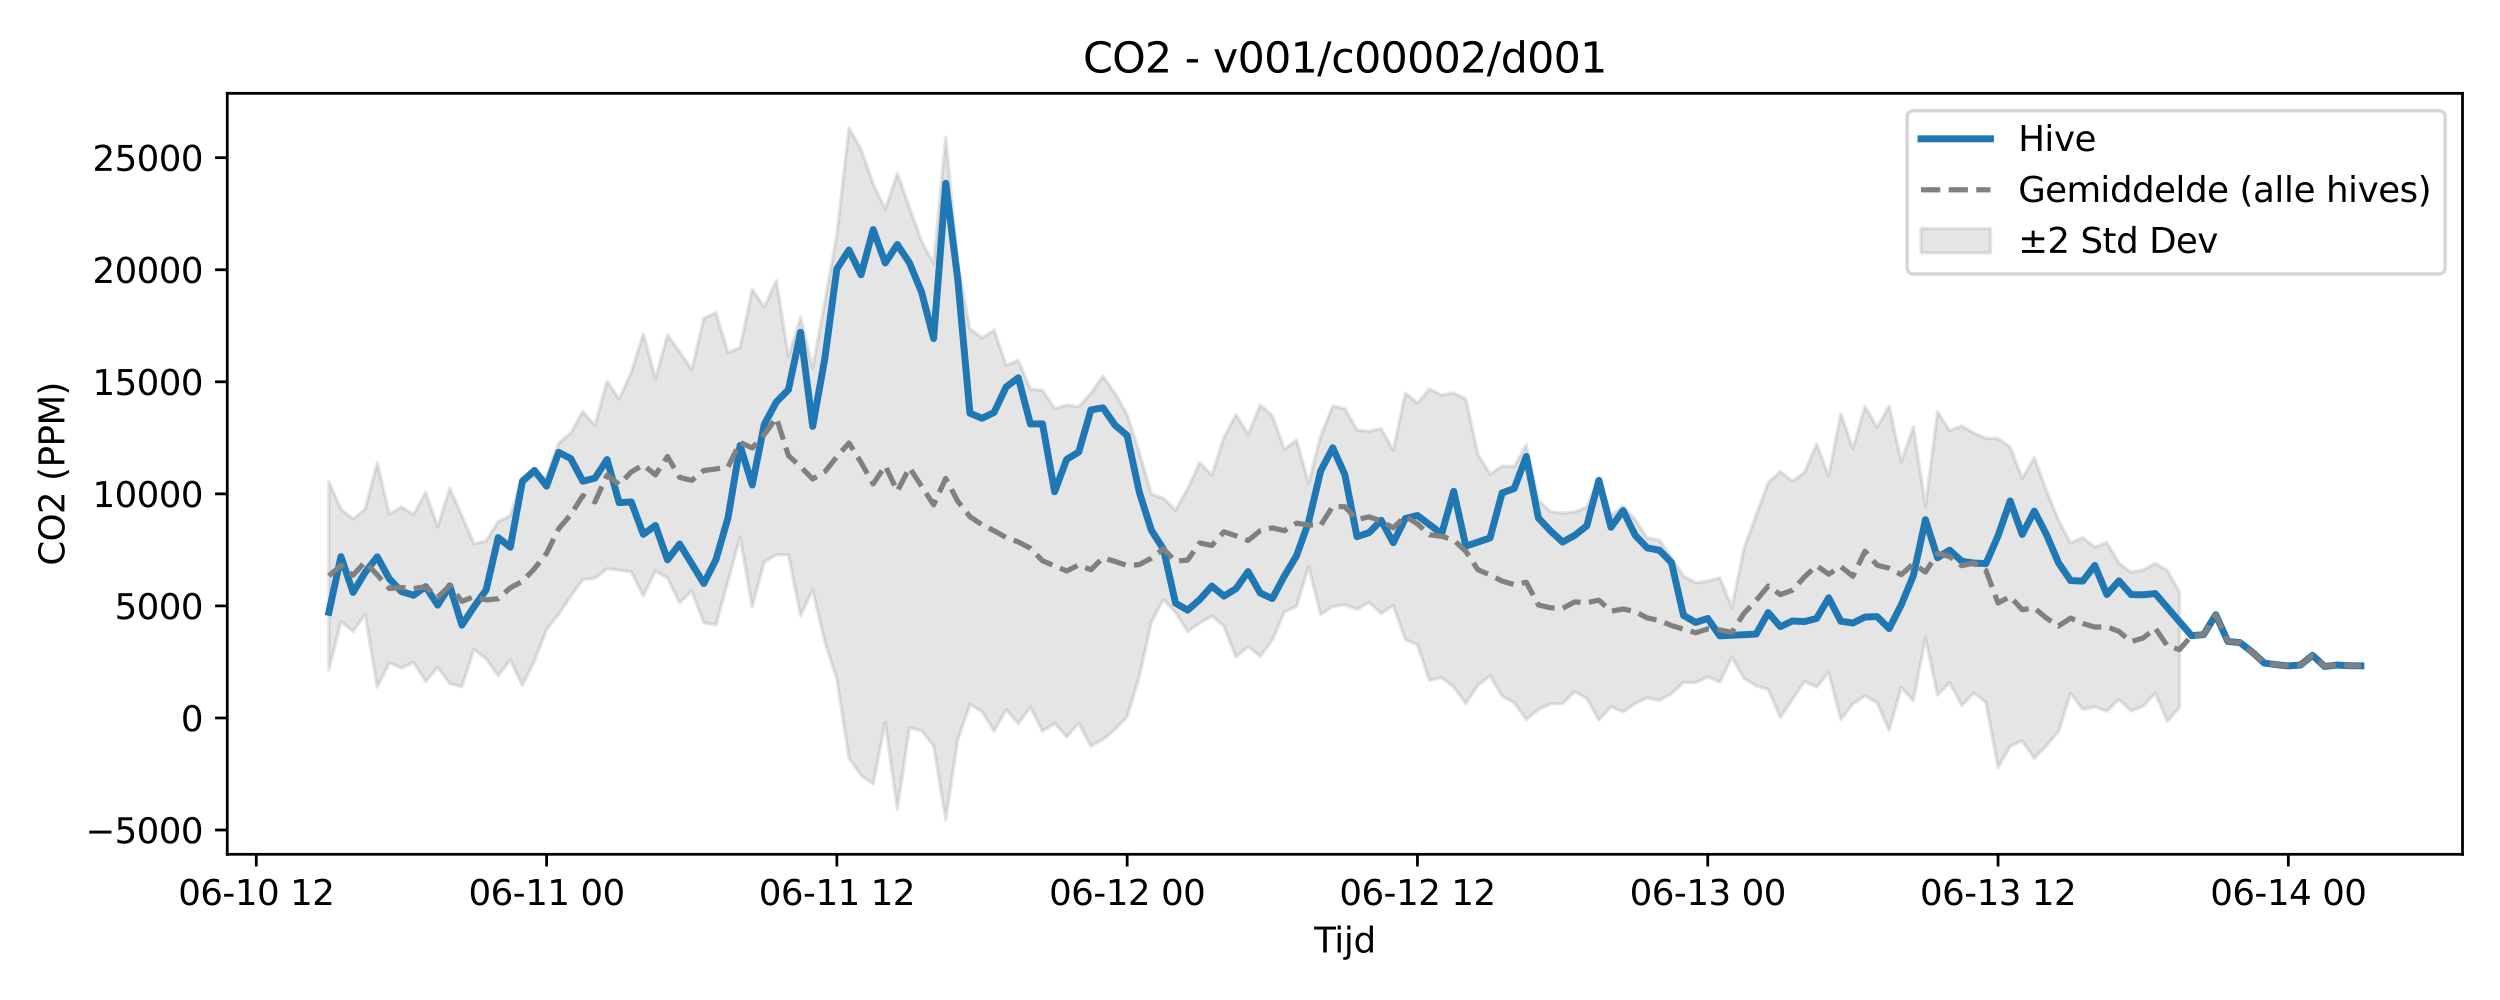 <?xml version="1.0" encoding="utf-8" standalone="no"?>
<!DOCTYPE svg PUBLIC "-//W3C//DTD SVG 1.1//EN"
  "http://www.w3.org/Graphics/SVG/1.1/DTD/svg11.dtd">
<svg xmlns:xlink="http://www.w3.org/1999/xlink" width="720pt" height="288pt" viewBox="0 0 720 288" xmlns="http://www.w3.org/2000/svg" version="1.1">
 <defs>
  <style type="text/css">*{stroke-linejoin: round; stroke-linecap: butt}</style>
 </defs>
 <g id="figure_1">
  <g id="patch_1">
   <path d="M 0 288 
L 720 288 
L 720 0 
L 0 0 
z
" style="fill: #ffffff"/>
  </g>
  <g id="axes_1">
   <g id="patch_2">
    <path d="M 65.45 246.04 
L 709.2 246.04 
L 709.2 26.88 
L 65.45 26.88 
z
" style="fill: #ffffff"/>
   </g>
   <g id="FillBetweenPolyCollection_1">
    <defs>
     <path id="m278b024f2a" d="M 94.711 -149.247 
L 94.711 -95.022 
L 98.195 -109.017 
L 101.678 -106.128 
L 105.162 -111.037 
L 108.645 -90.12 
L 112.129 -97.076 
L 115.612 -95.622 
L 119.096 -97.276 
L 122.579 -91.741 
L 126.063 -95.83 
L 129.546 -91.153 
L 133.03 -90.254 
L 136.513 -100.965 
L 139.997 -98.223 
L 143.48 -93.38 
L 146.964 -97.934 
L 150.447 -90.638 
L 153.931 -97.667 
L 157.414 -106.684 
L 160.898 -111.089 
L 164.381 -116.275 
L 167.865 -121.079 
L 171.348 -121.437 
L 174.832 -124.173 
L 178.315 -123.781 
L 181.799 -123.364 
L 185.282 -116.416 
L 188.766 -123.534 
L 192.249 -121.498 
L 195.733 -114.367 
L 199.216 -117.801 
L 202.7 -108.666 
L 206.183 -107.972 
L 209.667 -120.616 
L 213.15 -133.316 
L 216.634 -113.282 
L 220.117 -126.2 
L 223.601 -128.179 
L 227.084 -128.191 
L 230.568 -110.651 
L 234.051 -118.142 
L 237.535 -103.223 
L 241.018 -92.496 
L 244.502 -69.696 
L 247.985 -64.666 
L 251.469 -62.239 
L 254.952 -79.957 
L 258.436 -55.011 
L 261.919 -78.392 
L 265.403 -77.546 
L 268.886 -73.177 
L 272.37 -51.922 
L 275.853 -75.005 
L 279.337 -85.092 
L 282.82 -83.055 
L 286.304 -77.421 
L 289.787 -83.582 
L 293.271 -79.598 
L 296.754 -84.281 
L 300.238 -77.422 
L 303.721 -79.65 
L 307.205 -75.801 
L 310.688 -79.687 
L 314.172 -73.108 
L 317.655 -75.015 
L 321.139 -77.904 
L 324.622 -81.676 
L 328.106 -93.076 
L 331.589 -108.819 
L 335.073 -115.348 
L 338.556 -111.6 
L 342.04 -106.134 
L 345.523 -108.563 
L 349.007 -110.634 
L 352.49 -107.655 
L 355.974 -98.771 
L 359.457 -101.799 
L 362.941 -98.973 
L 366.424 -103.654 
L 369.908 -111.756 
L 373.391 -113.401 
L 376.875 -124.785 
L 380.358 -111.068 
L 383.842 -113.334 
L 387.325 -113.804 
L 390.808 -112.538 
L 394.292 -114.497 
L 397.775 -111.329 
L 401.259 -113.607 
L 404.742 -103.821 
L 408.226 -102.284 
L 411.709 -92.008 
L 415.193 -92.876 
L 418.676 -90.093 
L 422.16 -85.402 
L 425.643 -90.636 
L 429.127 -93.378 
L 432.61 -87.522 
L 436.094 -85.632 
L 439.577 -80.746 
L 443.061 -83.663 
L 446.544 -85.271 
L 450.028 -85.357 
L 453.511 -88.766 
L 456.995 -86.881 
L 460.478 -80.635 
L 463.962 -84.491 
L 467.445 -82.972 
L 470.929 -85.366 
L 474.412 -87 
L 477.896 -86.248 
L 481.379 -88.186 
L 484.863 -91.486 
L 488.346 -91.389 
L 491.83 -93.098 
L 495.313 -91.574 
L 498.797 -98.756 
L 502.28 -92.606 
L 505.764 -90.483 
L 509.247 -89.475 
L 512.731 -81.348 
L 516.214 -86.618 
L 519.698 -91.746 
L 523.181 -90.106 
L 526.665 -94.311 
L 530.148 -80.805 
L 533.632 -85.263 
L 537.115 -87.609 
L 540.599 -85.578 
L 544.082 -77.693 
L 547.566 -89.977 
L 551.049 -86.204 
L 554.533 -104.304 
L 558.016 -87.82 
L 561.5 -91.394 
L 564.983 -84.835 
L 568.467 -88.432 
L 571.95 -85.7 
L 575.434 -66.972 
L 578.917 -73.099 
L 582.401 -74.588 
L 585.884 -69.575 
L 589.368 -73.289 
L 592.851 -77.248 
L 596.335 -88.371 
L 599.818 -83.703 
L 603.302 -84.409 
L 606.785 -83.189 
L 610.269 -86.527 
L 613.752 -83.218 
L 617.236 -84.656 
L 620.719 -88.372 
L 624.203 -80.257 
L 627.686 -84.311 
L 627.686 -117.523 
L 627.686 -117.523 
L 624.203 -123.713 
L 620.719 -125.774 
L 617.236 -123.862 
L 613.752 -123.166 
L 610.269 -125.756 
L 606.785 -131.785 
L 603.302 -130.392 
L 599.818 -133.187 
L 596.335 -131.608 
L 592.851 -138.177 
L 589.368 -146.69 
L 585.884 -156.242 
L 582.401 -150.199 
L 578.917 -159.289 
L 575.434 -161.694 
L 571.95 -161.756 
L 568.467 -163.275 
L 564.983 -165.325 
L 561.5 -164.01 
L 558.016 -169.422 
L 554.533 -142.202 
L 551.049 -165.053 
L 547.566 -155.017 
L 544.082 -171.021 
L 540.599 -164.895 
L 537.115 -170.874 
L 533.632 -158.816 
L 530.148 -168.862 
L 526.665 -150.949 
L 523.181 -160.112 
L 519.698 -151.943 
L 516.214 -149.424 
L 512.731 -152.175 
L 509.247 -148.973 
L 505.764 -139.644 
L 502.28 -130.139 
L 498.797 -113.05 
L 495.313 -121.568 
L 491.83 -120.645 
L 488.346 -120.138 
L 484.863 -122.066 
L 481.379 -127.492 
L 477.896 -132.432 
L 474.412 -133.031 
L 470.929 -138.377 
L 467.445 -142.223 
L 463.962 -139.486 
L 460.478 -149.693 
L 456.995 -141.977 
L 453.511 -140.536 
L 450.028 -140.228 
L 446.544 -140.643 
L 443.061 -143.904 
L 439.577 -159.85 
L 436.094 -153.591 
L 432.61 -153.787 
L 429.127 -151.448 
L 425.643 -157.179 
L 422.16 -173.07 
L 418.676 -174.824 
L 415.193 -174.232 
L 411.709 -175.935 
L 408.226 -171.914 
L 404.742 -174.825 
L 401.259 -158.313 
L 397.775 -164.585 
L 394.292 -163.812 
L 390.808 -164.189 
L 387.325 -170.283 
L 383.842 -171.023 
L 380.358 -162.359 
L 376.875 -148.821 
L 373.391 -161.242 
L 369.908 -158.556 
L 366.424 -168.297 
L 362.941 -171.347 
L 359.457 -162.874 
L 355.974 -168.583 
L 352.49 -162.036 
L 349.007 -151.157 
L 345.523 -154.72 
L 342.04 -147.27 
L 338.556 -141.106 
L 335.073 -144.491 
L 331.589 -145.648 
L 328.106 -157.707 
L 324.622 -168.566 
L 321.139 -174.713 
L 317.655 -179.682 
L 314.172 -174.726 
L 310.688 -170.892 
L 307.205 -171.31 
L 303.721 -170.341 
L 300.238 -175.572 
L 296.754 -175.903 
L 293.271 -184.232 
L 289.787 -182.8 
L 286.304 -192.86 
L 282.82 -190.712 
L 279.337 -193.347 
L 275.853 -212.213 
L 272.37 -248.52 
L 268.886 -212.056 
L 265.403 -218.574 
L 261.919 -228.282 
L 258.436 -238.042 
L 254.952 -227.746 
L 251.469 -235.054 
L 247.985 -244.946 
L 244.502 -251.158 
L 241.018 -220.424 
L 237.535 -201.003 
L 234.051 -181.959 
L 230.568 -196.606 
L 227.084 -185.353 
L 223.601 -207.194 
L 220.117 -199.543 
L 216.634 -204.684 
L 213.15 -187.857 
L 209.667 -186.425 
L 206.183 -197.906 
L 202.7 -196.319 
L 199.216 -181.488 
L 195.733 -186.629 
L 192.249 -191.543 
L 188.766 -178.943 
L 185.282 -191.816 
L 181.799 -180.768 
L 178.315 -173.107 
L 174.832 -178.162 
L 171.348 -165.482 
L 167.865 -169.464 
L 164.381 -163.301 
L 160.898 -160.363 
L 157.414 -150.656 
L 153.931 -150.837 
L 150.447 -150.455 
L 146.964 -139.494 
L 143.48 -137.759 
L 139.997 -132.231 
L 136.513 -131.363 
L 133.03 -139.393 
L 129.546 -147.418 
L 126.063 -136.262 
L 122.579 -146.226 
L 119.096 -139.749 
L 115.612 -141.965 
L 112.129 -139.939 
L 108.645 -154.752 
L 105.162 -141.346 
L 101.678 -138.514 
L 98.195 -141.375 
L 94.711 -149.247 
z
" style="stroke: #808080; stroke-opacity: 0.2"/>
    </defs>
    <g clip-path="url(#p18e0158280)">
     <use xlink:href="#m278b024f2a" x="0" y="288" style="fill: #808080; fill-opacity: 0.2; stroke: #808080; stroke-opacity: 0.2"/>
    </g>
   </g>
   <g id="matplotlib.axis_1">
    <g id="xtick_1">
     <g id="line2d_1">
      <defs>
       <path id="mc5d3151db2" d="M 0 0 
L 0 3.5 
" style="stroke: #000000; stroke-width: 0.8"/>
      </defs>
      <g>
       <use xlink:href="#mc5d3151db2" x="73.81" y="246.04" style="stroke: #000000; stroke-width: 0.8"/>
      </g>
     </g>
     <g id="text_1">
      <!-- 06-10 12 -->
      <g transform="translate(51.33 260.638) scale(0.1 -0.1)">
       <defs>
        <path id="DejaVuSans-30" d="M 2034 4250 
Q 1547 4250 1301 3770 
Q 1056 3291 1056 2328 
Q 1056 1369 1301 889 
Q 1547 409 2034 409 
Q 2525 409 2770 889 
Q 3016 1369 3016 2328 
Q 3016 3291 2770 3770 
Q 2525 4250 2034 4250 
z
M 2034 4750 
Q 2819 4750 3233 4129 
Q 3647 3509 3647 2328 
Q 3647 1150 3233 529 
Q 2819 -91 2034 -91 
Q 1250 -91 836 529 
Q 422 1150 422 2328 
Q 422 3509 836 4129 
Q 1250 4750 2034 4750 
z
" transform="scale(0.016)"/>
        <path id="DejaVuSans-36" d="M 2113 2584 
Q 1688 2584 1439 2293 
Q 1191 2003 1191 1497 
Q 1191 994 1439 701 
Q 1688 409 2113 409 
Q 2538 409 2786 701 
Q 3034 994 3034 1497 
Q 3034 2003 2786 2293 
Q 2538 2584 2113 2584 
z
M 3366 4563 
L 3366 3988 
Q 3128 4100 2886 4159 
Q 2644 4219 2406 4219 
Q 1781 4219 1451 3797 
Q 1122 3375 1075 2522 
Q 1259 2794 1537 2939 
Q 1816 3084 2150 3084 
Q 2853 3084 3261 2657 
Q 3669 2231 3669 1497 
Q 3669 778 3244 343 
Q 2819 -91 2113 -91 
Q 1303 -91 875 529 
Q 447 1150 447 2328 
Q 447 3434 972 4092 
Q 1497 4750 2381 4750 
Q 2619 4750 2861 4703 
Q 3103 4656 3366 4563 
z
" transform="scale(0.016)"/>
        <path id="DejaVuSans-2d" d="M 313 2009 
L 1997 2009 
L 1997 1497 
L 313 1497 
L 313 2009 
z
" transform="scale(0.016)"/>
        <path id="DejaVuSans-31" d="M 794 531 
L 1825 531 
L 1825 4091 
L 703 3866 
L 703 4441 
L 1819 4666 
L 2450 4666 
L 2450 531 
L 3481 531 
L 3481 0 
L 794 0 
L 794 531 
z
" transform="scale(0.016)"/>
        <path id="DejaVuSans-20" transform="scale(0.016)"/>
        <path id="DejaVuSans-32" d="M 1228 531 
L 3431 531 
L 3431 0 
L 469 0 
L 469 531 
Q 828 903 1448 1529 
Q 2069 2156 2228 2338 
Q 2531 2678 2651 2914 
Q 2772 3150 2772 3378 
Q 2772 3750 2511 3984 
Q 2250 4219 1831 4219 
Q 1534 4219 1204 4116 
Q 875 4013 500 3803 
L 500 4441 
Q 881 4594 1212 4672 
Q 1544 4750 1819 4750 
Q 2544 4750 2975 4387 
Q 3406 4025 3406 3419 
Q 3406 3131 3298 2873 
Q 3191 2616 2906 2266 
Q 2828 2175 2409 1742 
Q 1991 1309 1228 531 
z
" transform="scale(0.016)"/>
       </defs>
       <use xlink:href="#DejaVuSans-30"/>
       <use xlink:href="#DejaVuSans-36" transform="translate(63.623 0)"/>
       <use xlink:href="#DejaVuSans-2d" transform="translate(127.246 0)"/>
       <use xlink:href="#DejaVuSans-31" transform="translate(163.33 0)"/>
       <use xlink:href="#DejaVuSans-30" transform="translate(226.953 0)"/>
       <use xlink:href="#DejaVuSans-20" transform="translate(290.576 0)"/>
       <use xlink:href="#DejaVuSans-31" transform="translate(322.363 0)"/>
       <use xlink:href="#DejaVuSans-32" transform="translate(385.986 0)"/>
      </g>
     </g>
    </g>
    <g id="xtick_2">
     <g id="line2d_2">
      <g>
       <use xlink:href="#mc5d3151db2" x="157.414" y="246.04" style="stroke: #000000; stroke-width: 0.8"/>
      </g>
     </g>
     <g id="text_2">
      <!-- 06-11 00 -->
      <g transform="translate(134.934 260.638) scale(0.1 -0.1)">
       <use xlink:href="#DejaVuSans-30"/>
       <use xlink:href="#DejaVuSans-36" transform="translate(63.623 0)"/>
       <use xlink:href="#DejaVuSans-2d" transform="translate(127.246 0)"/>
       <use xlink:href="#DejaVuSans-31" transform="translate(163.33 0)"/>
       <use xlink:href="#DejaVuSans-31" transform="translate(226.953 0)"/>
       <use xlink:href="#DejaVuSans-20" transform="translate(290.576 0)"/>
       <use xlink:href="#DejaVuSans-30" transform="translate(322.363 0)"/>
       <use xlink:href="#DejaVuSans-30" transform="translate(385.986 0)"/>
      </g>
     </g>
    </g>
    <g id="xtick_3">
     <g id="line2d_3">
      <g>
       <use xlink:href="#mc5d3151db2" x="241.018" y="246.04" style="stroke: #000000; stroke-width: 0.8"/>
      </g>
     </g>
     <g id="text_3">
      <!-- 06-11 12 -->
      <g transform="translate(218.538 260.638) scale(0.1 -0.1)">
       <use xlink:href="#DejaVuSans-30"/>
       <use xlink:href="#DejaVuSans-36" transform="translate(63.623 0)"/>
       <use xlink:href="#DejaVuSans-2d" transform="translate(127.246 0)"/>
       <use xlink:href="#DejaVuSans-31" transform="translate(163.33 0)"/>
       <use xlink:href="#DejaVuSans-31" transform="translate(226.953 0)"/>
       <use xlink:href="#DejaVuSans-20" transform="translate(290.576 0)"/>
       <use xlink:href="#DejaVuSans-31" transform="translate(322.363 0)"/>
       <use xlink:href="#DejaVuSans-32" transform="translate(385.986 0)"/>
      </g>
     </g>
    </g>
    <g id="xtick_4">
     <g id="line2d_4">
      <g>
       <use xlink:href="#mc5d3151db2" x="324.622" y="246.04" style="stroke: #000000; stroke-width: 0.8"/>
      </g>
     </g>
     <g id="text_4">
      <!-- 06-12 00 -->
      <g transform="translate(302.142 260.638) scale(0.1 -0.1)">
       <use xlink:href="#DejaVuSans-30"/>
       <use xlink:href="#DejaVuSans-36" transform="translate(63.623 0)"/>
       <use xlink:href="#DejaVuSans-2d" transform="translate(127.246 0)"/>
       <use xlink:href="#DejaVuSans-31" transform="translate(163.33 0)"/>
       <use xlink:href="#DejaVuSans-32" transform="translate(226.953 0)"/>
       <use xlink:href="#DejaVuSans-20" transform="translate(290.576 0)"/>
       <use xlink:href="#DejaVuSans-30" transform="translate(322.363 0)"/>
       <use xlink:href="#DejaVuSans-30" transform="translate(385.986 0)"/>
      </g>
     </g>
    </g>
    <g id="xtick_5">
     <g id="line2d_5">
      <g>
       <use xlink:href="#mc5d3151db2" x="408.226" y="246.04" style="stroke: #000000; stroke-width: 0.8"/>
      </g>
     </g>
     <g id="text_5">
      <!-- 06-12 12 -->
      <g transform="translate(385.746 260.638) scale(0.1 -0.1)">
       <use xlink:href="#DejaVuSans-30"/>
       <use xlink:href="#DejaVuSans-36" transform="translate(63.623 0)"/>
       <use xlink:href="#DejaVuSans-2d" transform="translate(127.246 0)"/>
       <use xlink:href="#DejaVuSans-31" transform="translate(163.33 0)"/>
       <use xlink:href="#DejaVuSans-32" transform="translate(226.953 0)"/>
       <use xlink:href="#DejaVuSans-20" transform="translate(290.576 0)"/>
       <use xlink:href="#DejaVuSans-31" transform="translate(322.363 0)"/>
       <use xlink:href="#DejaVuSans-32" transform="translate(385.986 0)"/>
      </g>
     </g>
    </g>
    <g id="xtick_6">
     <g id="line2d_6">
      <g>
       <use xlink:href="#mc5d3151db2" x="491.83" y="246.04" style="stroke: #000000; stroke-width: 0.8"/>
      </g>
     </g>
     <g id="text_6">
      <!-- 06-13 00 -->
      <g transform="translate(469.349 260.638) scale(0.1 -0.1)">
       <defs>
        <path id="DejaVuSans-33" d="M 2597 2516 
Q 3050 2419 3304 2112 
Q 3559 1806 3559 1356 
Q 3559 666 3084 287 
Q 2609 -91 1734 -91 
Q 1441 -91 1130 -33 
Q 819 25 488 141 
L 488 750 
Q 750 597 1062 519 
Q 1375 441 1716 441 
Q 2309 441 2620 675 
Q 2931 909 2931 1356 
Q 2931 1769 2642 2001 
Q 2353 2234 1838 2234 
L 1294 2234 
L 1294 2753 
L 1863 2753 
Q 2328 2753 2575 2939 
Q 2822 3125 2822 3475 
Q 2822 3834 2567 4026 
Q 2313 4219 1838 4219 
Q 1578 4219 1281 4162 
Q 984 4106 628 3988 
L 628 4550 
Q 988 4650 1302 4700 
Q 1616 4750 1894 4750 
Q 2613 4750 3031 4423 
Q 3450 4097 3450 3541 
Q 3450 3153 3228 2886 
Q 3006 2619 2597 2516 
z
" transform="scale(0.016)"/>
       </defs>
       <use xlink:href="#DejaVuSans-30"/>
       <use xlink:href="#DejaVuSans-36" transform="translate(63.623 0)"/>
       <use xlink:href="#DejaVuSans-2d" transform="translate(127.246 0)"/>
       <use xlink:href="#DejaVuSans-31" transform="translate(163.33 0)"/>
       <use xlink:href="#DejaVuSans-33" transform="translate(226.953 0)"/>
       <use xlink:href="#DejaVuSans-20" transform="translate(290.576 0)"/>
       <use xlink:href="#DejaVuSans-30" transform="translate(322.363 0)"/>
       <use xlink:href="#DejaVuSans-30" transform="translate(385.986 0)"/>
      </g>
     </g>
    </g>
    <g id="xtick_7">
     <g id="line2d_7">
      <g>
       <use xlink:href="#mc5d3151db2" x="575.434" y="246.04" style="stroke: #000000; stroke-width: 0.8"/>
      </g>
     </g>
     <g id="text_7">
      <!-- 06-13 12 -->
      <g transform="translate(552.953 260.638) scale(0.1 -0.1)">
       <use xlink:href="#DejaVuSans-30"/>
       <use xlink:href="#DejaVuSans-36" transform="translate(63.623 0)"/>
       <use xlink:href="#DejaVuSans-2d" transform="translate(127.246 0)"/>
       <use xlink:href="#DejaVuSans-31" transform="translate(163.33 0)"/>
       <use xlink:href="#DejaVuSans-33" transform="translate(226.953 0)"/>
       <use xlink:href="#DejaVuSans-20" transform="translate(290.576 0)"/>
       <use xlink:href="#DejaVuSans-31" transform="translate(322.363 0)"/>
       <use xlink:href="#DejaVuSans-32" transform="translate(385.986 0)"/>
      </g>
     </g>
    </g>
    <g id="xtick_8">
     <g id="line2d_8">
      <g>
       <use xlink:href="#mc5d3151db2" x="659.038" y="246.04" style="stroke: #000000; stroke-width: 0.8"/>
      </g>
     </g>
     <g id="text_8">
      <!-- 06-14 00 -->
      <g transform="translate(636.557 260.638) scale(0.1 -0.1)">
       <defs>
        <path id="DejaVuSans-34" d="M 2419 4116 
L 825 1625 
L 2419 1625 
L 2419 4116 
z
M 2253 4666 
L 3047 4666 
L 3047 1625 
L 3713 1625 
L 3713 1100 
L 3047 1100 
L 3047 0 
L 2419 0 
L 2419 1100 
L 313 1100 
L 313 1709 
L 2253 4666 
z
" transform="scale(0.016)"/>
       </defs>
       <use xlink:href="#DejaVuSans-30"/>
       <use xlink:href="#DejaVuSans-36" transform="translate(63.623 0)"/>
       <use xlink:href="#DejaVuSans-2d" transform="translate(127.246 0)"/>
       <use xlink:href="#DejaVuSans-31" transform="translate(163.33 0)"/>
       <use xlink:href="#DejaVuSans-34" transform="translate(226.953 0)"/>
       <use xlink:href="#DejaVuSans-20" transform="translate(290.576 0)"/>
       <use xlink:href="#DejaVuSans-30" transform="translate(322.363 0)"/>
       <use xlink:href="#DejaVuSans-30" transform="translate(385.986 0)"/>
      </g>
     </g>
    </g>
    <g id="text_9">
     <!-- Tijd -->
     <g transform="translate(378.475 274.317) scale(0.1 -0.1)">
      <defs>
       <path id="DejaVuSans-54" d="M -19 4666 
L 3928 4666 
L 3928 4134 
L 2272 4134 
L 2272 0 
L 1638 0 
L 1638 4134 
L -19 4134 
L -19 4666 
z
" transform="scale(0.016)"/>
       <path id="DejaVuSans-69" d="M 603 3500 
L 1178 3500 
L 1178 0 
L 603 0 
L 603 3500 
z
M 603 4863 
L 1178 4863 
L 1178 4134 
L 603 4134 
L 603 4863 
z
" transform="scale(0.016)"/>
       <path id="DejaVuSans-6a" d="M 603 3500 
L 1178 3500 
L 1178 -63 
Q 1178 -731 923 -1031 
Q 669 -1331 103 -1331 
L -116 -1331 
L -116 -844 
L 38 -844 
Q 366 -844 484 -692 
Q 603 -541 603 -63 
L 603 3500 
z
M 603 4863 
L 1178 4863 
L 1178 4134 
L 603 4134 
L 603 4863 
z
" transform="scale(0.016)"/>
       <path id="DejaVuSans-64" d="M 2906 2969 
L 2906 4863 
L 3481 4863 
L 3481 0 
L 2906 0 
L 2906 525 
Q 2725 213 2448 61 
Q 2172 -91 1784 -91 
Q 1150 -91 751 415 
Q 353 922 353 1747 
Q 353 2572 751 3078 
Q 1150 3584 1784 3584 
Q 2172 3584 2448 3432 
Q 2725 3281 2906 2969 
z
M 947 1747 
Q 947 1113 1208 752 
Q 1469 391 1925 391 
Q 2381 391 2643 752 
Q 2906 1113 2906 1747 
Q 2906 2381 2643 2742 
Q 2381 3103 1925 3103 
Q 1469 3103 1208 2742 
Q 947 2381 947 1747 
z
" transform="scale(0.016)"/>
      </defs>
      <use xlink:href="#DejaVuSans-54"/>
      <use xlink:href="#DejaVuSans-69" transform="translate(57.959 0)"/>
      <use xlink:href="#DejaVuSans-6a" transform="translate(85.742 0)"/>
      <use xlink:href="#DejaVuSans-64" transform="translate(113.525 0)"/>
     </g>
    </g>
   </g>
   <g id="matplotlib.axis_2">
    <g id="ytick_1">
     <g id="line2d_9">
      <defs>
       <path id="m233cbc2332" d="M 0 0 
L -3.5 0 
" style="stroke: #000000; stroke-width: 0.8"/>
      </defs>
      <g>
       <use xlink:href="#m233cbc2332" x="65.45" y="239.047" style="stroke: #000000; stroke-width: 0.8"/>
      </g>
     </g>
     <g id="text_10">
      <!-- −5000 -->
      <g transform="translate(24.62 242.846) scale(0.1 -0.1)">
       <defs>
        <path id="DejaVuSans-2212" d="M 678 2272 
L 4684 2272 
L 4684 1741 
L 678 1741 
L 678 2272 
z
" transform="scale(0.016)"/>
        <path id="DejaVuSans-35" d="M 691 4666 
L 3169 4666 
L 3169 4134 
L 1269 4134 
L 1269 2991 
Q 1406 3038 1543 3061 
Q 1681 3084 1819 3084 
Q 2600 3084 3056 2656 
Q 3513 2228 3513 1497 
Q 3513 744 3044 326 
Q 2575 -91 1722 -91 
Q 1428 -91 1123 -41 
Q 819 9 494 109 
L 494 744 
Q 775 591 1075 516 
Q 1375 441 1709 441 
Q 2250 441 2565 725 
Q 2881 1009 2881 1497 
Q 2881 1984 2565 2268 
Q 2250 2553 1709 2553 
Q 1456 2553 1204 2497 
Q 953 2441 691 2322 
L 691 4666 
z
" transform="scale(0.016)"/>
       </defs>
       <use xlink:href="#DejaVuSans-2212"/>
       <use xlink:href="#DejaVuSans-35" transform="translate(83.789 0)"/>
       <use xlink:href="#DejaVuSans-30" transform="translate(147.412 0)"/>
       <use xlink:href="#DejaVuSans-30" transform="translate(211.035 0)"/>
       <use xlink:href="#DejaVuSans-30" transform="translate(274.658 0)"/>
      </g>
     </g>
    </g>
    <g id="ytick_2">
     <g id="line2d_10">
      <g>
       <use xlink:href="#m233cbc2332" x="65.45" y="206.774" style="stroke: #000000; stroke-width: 0.8"/>
      </g>
     </g>
     <g id="text_11">
      <!-- 0 -->
      <g transform="translate(52.087 210.573) scale(0.1 -0.1)">
       <use xlink:href="#DejaVuSans-30"/>
      </g>
     </g>
    </g>
    <g id="ytick_3">
     <g id="line2d_11">
      <g>
       <use xlink:href="#m233cbc2332" x="65.45" y="174.5" style="stroke: #000000; stroke-width: 0.8"/>
      </g>
     </g>
     <g id="text_12">
      <!-- 5000 -->
      <g transform="translate(33 178.299) scale(0.1 -0.1)">
       <use xlink:href="#DejaVuSans-35"/>
       <use xlink:href="#DejaVuSans-30" transform="translate(63.623 0)"/>
       <use xlink:href="#DejaVuSans-30" transform="translate(127.246 0)"/>
       <use xlink:href="#DejaVuSans-30" transform="translate(190.869 0)"/>
      </g>
     </g>
    </g>
    <g id="ytick_4">
     <g id="line2d_12">
      <g>
       <use xlink:href="#m233cbc2332" x="65.45" y="142.227" style="stroke: #000000; stroke-width: 0.8"/>
      </g>
     </g>
     <g id="text_13">
      <!-- 10000 -->
      <g transform="translate(26.637 146.026) scale(0.1 -0.1)">
       <use xlink:href="#DejaVuSans-31"/>
       <use xlink:href="#DejaVuSans-30" transform="translate(63.623 0)"/>
       <use xlink:href="#DejaVuSans-30" transform="translate(127.246 0)"/>
       <use xlink:href="#DejaVuSans-30" transform="translate(190.869 0)"/>
       <use xlink:href="#DejaVuSans-30" transform="translate(254.492 0)"/>
      </g>
     </g>
    </g>
    <g id="ytick_5">
     <g id="line2d_13">
      <g>
       <use xlink:href="#m233cbc2332" x="65.45" y="109.953" style="stroke: #000000; stroke-width: 0.8"/>
      </g>
     </g>
     <g id="text_14">
      <!-- 15000 -->
      <g transform="translate(26.637 113.752) scale(0.1 -0.1)">
       <use xlink:href="#DejaVuSans-31"/>
       <use xlink:href="#DejaVuSans-35" transform="translate(63.623 0)"/>
       <use xlink:href="#DejaVuSans-30" transform="translate(127.246 0)"/>
       <use xlink:href="#DejaVuSans-30" transform="translate(190.869 0)"/>
       <use xlink:href="#DejaVuSans-30" transform="translate(254.492 0)"/>
      </g>
     </g>
    </g>
    <g id="ytick_6">
     <g id="line2d_14">
      <g>
       <use xlink:href="#m233cbc2332" x="65.45" y="77.679" style="stroke: #000000; stroke-width: 0.8"/>
      </g>
     </g>
     <g id="text_15">
      <!-- 20000 -->
      <g transform="translate(26.637 81.479) scale(0.1 -0.1)">
       <use xlink:href="#DejaVuSans-32"/>
       <use xlink:href="#DejaVuSans-30" transform="translate(63.623 0)"/>
       <use xlink:href="#DejaVuSans-30" transform="translate(127.246 0)"/>
       <use xlink:href="#DejaVuSans-30" transform="translate(190.869 0)"/>
       <use xlink:href="#DejaVuSans-30" transform="translate(254.492 0)"/>
      </g>
     </g>
    </g>
    <g id="ytick_7">
     <g id="line2d_15">
      <g>
       <use xlink:href="#m233cbc2332" x="65.45" y="45.406" style="stroke: #000000; stroke-width: 0.8"/>
      </g>
     </g>
     <g id="text_16">
      <!-- 25000 -->
      <g transform="translate(26.637 49.205) scale(0.1 -0.1)">
       <use xlink:href="#DejaVuSans-32"/>
       <use xlink:href="#DejaVuSans-35" transform="translate(63.623 0)"/>
       <use xlink:href="#DejaVuSans-30" transform="translate(127.246 0)"/>
       <use xlink:href="#DejaVuSans-30" transform="translate(190.869 0)"/>
       <use xlink:href="#DejaVuSans-30" transform="translate(254.492 0)"/>
      </g>
     </g>
    </g>
    <g id="text_17">
     <!-- CO2 (PPM) -->
     <g transform="translate(18.541 162.903) rotate(-90) scale(0.1 -0.1)">
      <defs>
       <path id="DejaVuSans-43" d="M 4122 4306 
L 4122 3641 
Q 3803 3938 3442 4084 
Q 3081 4231 2675 4231 
Q 1875 4231 1450 3742 
Q 1025 3253 1025 2328 
Q 1025 1406 1450 917 
Q 1875 428 2675 428 
Q 3081 428 3442 575 
Q 3803 722 4122 1019 
L 4122 359 
Q 3791 134 3420 21 
Q 3050 -91 2638 -91 
Q 1578 -91 968 557 
Q 359 1206 359 2328 
Q 359 3453 968 4101 
Q 1578 4750 2638 4750 
Q 3056 4750 3426 4639 
Q 3797 4528 4122 4306 
z
" transform="scale(0.016)"/>
       <path id="DejaVuSans-4f" d="M 2522 4238 
Q 1834 4238 1429 3725 
Q 1025 3213 1025 2328 
Q 1025 1447 1429 934 
Q 1834 422 2522 422 
Q 3209 422 3611 934 
Q 4013 1447 4013 2328 
Q 4013 3213 3611 3725 
Q 3209 4238 2522 4238 
z
M 2522 4750 
Q 3503 4750 4090 4092 
Q 4678 3434 4678 2328 
Q 4678 1225 4090 567 
Q 3503 -91 2522 -91 
Q 1538 -91 948 565 
Q 359 1222 359 2328 
Q 359 3434 948 4092 
Q 1538 4750 2522 4750 
z
" transform="scale(0.016)"/>
       <path id="DejaVuSans-28" d="M 1984 4856 
Q 1566 4138 1362 3434 
Q 1159 2731 1159 2009 
Q 1159 1288 1364 580 
Q 1569 -128 1984 -844 
L 1484 -844 
Q 1016 -109 783 600 
Q 550 1309 550 2009 
Q 550 2706 781 3412 
Q 1013 4119 1484 4856 
L 1984 4856 
z
" transform="scale(0.016)"/>
       <path id="DejaVuSans-50" d="M 1259 4147 
L 1259 2394 
L 2053 2394 
Q 2494 2394 2734 2622 
Q 2975 2850 2975 3272 
Q 2975 3691 2734 3919 
Q 2494 4147 2053 4147 
L 1259 4147 
z
M 628 4666 
L 2053 4666 
Q 2838 4666 3239 4311 
Q 3641 3956 3641 3272 
Q 3641 2581 3239 2228 
Q 2838 1875 2053 1875 
L 1259 1875 
L 1259 0 
L 628 0 
L 628 4666 
z
" transform="scale(0.016)"/>
       <path id="DejaVuSans-4d" d="M 628 4666 
L 1569 4666 
L 2759 1491 
L 3956 4666 
L 4897 4666 
L 4897 0 
L 4281 0 
L 4281 4097 
L 3078 897 
L 2444 897 
L 1241 4097 
L 1241 0 
L 628 0 
L 628 4666 
z
" transform="scale(0.016)"/>
       <path id="DejaVuSans-29" d="M 513 4856 
L 1013 4856 
Q 1481 4119 1714 3412 
Q 1947 2706 1947 2009 
Q 1947 1309 1714 600 
Q 1481 -109 1013 -844 
L 513 -844 
Q 928 -128 1133 580 
Q 1338 1288 1338 2009 
Q 1338 2731 1133 3434 
Q 928 4138 513 4856 
z
" transform="scale(0.016)"/>
      </defs>
      <use xlink:href="#DejaVuSans-43"/>
      <use xlink:href="#DejaVuSans-4f" transform="translate(69.824 0)"/>
      <use xlink:href="#DejaVuSans-32" transform="translate(148.535 0)"/>
      <use xlink:href="#DejaVuSans-20" transform="translate(212.158 0)"/>
      <use xlink:href="#DejaVuSans-28" transform="translate(243.945 0)"/>
      <use xlink:href="#DejaVuSans-50" transform="translate(282.959 0)"/>
      <use xlink:href="#DejaVuSans-50" transform="translate(343.262 0)"/>
      <use xlink:href="#DejaVuSans-4d" transform="translate(403.564 0)"/>
      <use xlink:href="#DejaVuSans-29" transform="translate(489.844 0)"/>
     </g>
    </g>
   </g>
   <g id="line2d_16">
    <path d="M 94.711 176.34 
L 98.195 160.313 
L 101.678 170.624 
L 105.162 164.857 
L 108.645 160.374 
L 112.129 166.69 
L 115.612 170.356 
L 119.096 171.443 
L 122.579 168.96 
L 126.063 174.268 
L 129.546 168.751 
L 133.03 180.023 
L 136.513 174.767 
L 139.997 169.919 
L 143.48 154.813 
L 146.964 157.6 
L 150.447 138.616 
L 153.931 135.488 
L 157.414 139.987 
L 160.898 130.26 
L 164.381 132.071 
L 167.865 138.588 
L 171.348 137.705 
L 174.832 132.355 
L 178.315 144.759 
L 181.799 144.563 
L 185.282 153.892 
L 188.766 151.343 
L 192.249 161.227 
L 195.733 156.669 
L 202.7 168.042 
L 206.183 161.188 
L 209.667 149.127 
L 213.15 128.314 
L 216.634 139.68 
L 220.117 122.23 
L 223.601 115.759 
L 227.084 112.204 
L 230.568 95.701 
L 234.051 122.785 
L 237.535 103.322 
L 241.018 77.428 
L 244.502 72.01 
L 247.985 79.125 
L 251.469 66.129 
L 254.952 75.73 
L 258.436 70.424 
L 261.919 75.701 
L 265.403 84.113 
L 268.886 97.506 
L 272.37 52.786 
L 275.853 80.649 
L 279.337 118.996 
L 282.82 120.461 
L 286.304 118.757 
L 289.787 111.415 
L 293.271 108.814 
L 296.754 122.096 
L 300.238 122.066 
L 303.721 141.613 
L 307.205 132.304 
L 310.688 130.158 
L 314.172 118.047 
L 317.655 117.464 
L 321.139 122.449 
L 324.622 125.423 
L 328.106 141.71 
L 331.589 152.696 
L 335.073 158.168 
L 338.556 173.691 
L 342.04 175.726 
L 345.523 172.673 
L 349.007 168.772 
L 352.49 171.679 
L 355.974 169.546 
L 359.457 164.624 
L 362.941 170.776 
L 366.424 172.385 
L 369.908 165.864 
L 373.391 160.067 
L 376.875 150.33 
L 380.358 135.617 
L 383.842 128.959 
L 387.325 136.711 
L 390.808 154.555 
L 394.292 153.416 
L 397.775 149.862 
L 401.259 156.298 
L 404.742 149.307 
L 408.226 148.462 
L 415.193 153.729 
L 418.676 141.494 
L 422.16 157.289 
L 429.127 154.946 
L 432.61 141.965 
L 436.094 140.682 
L 439.577 131.476 
L 443.061 149.198 
L 446.544 152.874 
L 450.028 156.107 
L 453.511 154.187 
L 456.995 151.44 
L 460.478 138.331 
L 463.962 151.853 
L 467.445 147.057 
L 470.929 154.148 
L 474.412 157.8 
L 477.896 158.454 
L 481.379 162.032 
L 484.863 177.25 
L 488.346 179.255 
L 491.83 178.121 
L 495.313 183.13 
L 505.764 182.614 
L 509.247 176.424 
L 512.731 180.474 
L 516.214 178.838 
L 519.698 179.021 
L 523.181 178.115 
L 526.665 172.183 
L 530.148 178.915 
L 533.632 179.428 
L 537.115 177.708 
L 540.599 177.573 
L 544.082 181.042 
L 547.566 174.195 
L 551.049 165.767 
L 554.533 149.682 
L 558.016 160.629 
L 561.5 158.438 
L 564.983 161.636 
L 568.467 162.157 
L 571.95 162.32 
L 575.434 154.332 
L 578.917 144.288 
L 582.401 153.913 
L 585.884 147.201 
L 589.368 153.948 
L 592.851 162.072 
L 596.335 167.213 
L 599.818 167.357 
L 603.302 162.859 
L 606.785 171.221 
L 610.269 167.28 
L 613.752 171.238 
L 617.236 171.305 
L 620.719 170.94 
L 631.17 183.07 
L 634.653 182.766 
L 638.137 177.045 
L 641.62 184.742 
L 645.104 185.062 
L 648.587 187.737 
L 652.071 190.947 
L 655.554 191.439 
L 659.038 191.766 
L 662.521 191.547 
L 666.005 188.724 
L 669.488 191.96 
L 672.972 191.54 
L 676.455 191.734 
L 679.939 191.76 
L 679.939 191.76 
" clip-path="url(#p18e0158280)" style="fill: none; stroke: #1f77b4; stroke-width: 2; stroke-linecap: square"/>
   </g>
   <g id="line2d_17">
    <path d="M 94.711 165.865 
L 98.195 162.804 
L 101.678 165.679 
L 105.162 161.809 
L 108.645 165.564 
L 112.129 169.493 
L 115.612 169.206 
L 119.096 169.488 
L 122.579 169.016 
L 126.063 171.954 
L 129.546 168.715 
L 133.03 173.177 
L 136.513 171.836 
L 139.997 172.773 
L 143.48 172.431 
L 146.964 169.286 
L 150.447 167.453 
L 153.931 163.748 
L 157.414 159.33 
L 160.898 152.274 
L 164.381 148.212 
L 167.865 142.729 
L 171.348 144.54 
L 174.832 136.833 
L 178.315 139.556 
L 181.799 135.934 
L 185.282 133.884 
L 188.766 136.761 
L 192.249 131.479 
L 195.733 137.502 
L 199.216 138.356 
L 202.7 135.508 
L 206.183 135.061 
L 209.667 134.479 
L 213.15 127.414 
L 216.634 129.017 
L 220.117 125.129 
L 223.601 120.314 
L 227.084 131.228 
L 230.568 134.372 
L 234.051 137.95 
L 237.535 135.887 
L 241.018 131.54 
L 244.502 127.573 
L 247.985 133.194 
L 251.469 139.353 
L 254.952 134.149 
L 258.436 141.473 
L 261.919 134.663 
L 268.886 145.384 
L 272.37 137.779 
L 275.853 144.391 
L 279.337 148.78 
L 282.82 151.116 
L 286.304 152.86 
L 289.787 154.809 
L 293.271 156.085 
L 296.754 157.908 
L 300.238 161.503 
L 307.205 164.445 
L 310.688 162.711 
L 314.172 164.083 
L 317.655 160.652 
L 321.139 161.692 
L 324.622 162.879 
L 328.106 162.608 
L 331.589 160.767 
L 335.073 158.081 
L 338.556 161.647 
L 342.04 161.298 
L 345.523 156.359 
L 349.007 157.105 
L 352.49 153.155 
L 355.974 154.323 
L 359.457 155.664 
L 362.941 152.84 
L 366.424 152.024 
L 369.908 152.844 
L 373.391 150.679 
L 376.875 151.197 
L 380.358 151.286 
L 383.842 145.822 
L 387.325 145.956 
L 390.808 149.637 
L 394.292 148.846 
L 397.775 150.043 
L 401.259 152.04 
L 404.742 148.677 
L 408.226 150.901 
L 411.709 154.028 
L 415.193 154.446 
L 418.676 155.541 
L 422.16 158.764 
L 425.643 164.092 
L 429.127 165.587 
L 432.61 167.345 
L 436.094 168.388 
L 439.577 167.702 
L 443.061 174.217 
L 446.544 175.043 
L 450.028 175.207 
L 453.511 173.349 
L 456.995 173.571 
L 460.478 172.836 
L 463.962 176.011 
L 467.445 175.403 
L 470.929 176.129 
L 474.412 177.985 
L 477.896 178.66 
L 481.379 180.161 
L 488.346 182.236 
L 491.83 181.128 
L 495.313 181.429 
L 498.797 182.097 
L 502.28 176.628 
L 505.764 172.937 
L 509.247 168.776 
L 512.731 171.239 
L 516.214 169.979 
L 519.698 166.155 
L 523.181 162.891 
L 526.665 165.37 
L 530.148 163.166 
L 533.632 165.96 
L 537.115 158.759 
L 540.599 162.764 
L 544.082 163.643 
L 547.566 165.503 
L 551.049 162.371 
L 554.533 164.747 
L 558.016 159.379 
L 561.5 160.298 
L 564.983 162.92 
L 568.467 162.147 
L 571.95 164.272 
L 575.434 173.667 
L 578.917 171.806 
L 582.401 175.606 
L 585.884 175.091 
L 589.368 178.01 
L 592.851 180.288 
L 596.335 178.011 
L 599.818 179.555 
L 603.302 180.599 
L 606.785 180.513 
L 610.269 181.859 
L 613.752 184.808 
L 617.236 183.741 
L 620.719 180.927 
L 624.203 186.015 
L 627.686 187.083 
L 631.17 183.07 
L 634.653 182.766 
L 638.137 177.045 
L 641.62 184.742 
L 645.104 185.062 
L 648.587 187.737 
L 652.071 190.947 
L 655.554 191.439 
L 659.038 191.766 
L 662.521 191.547 
L 666.005 188.724 
L 669.488 191.96 
L 672.972 191.54 
L 676.455 191.734 
L 679.939 191.76 
L 679.939 191.76 
" clip-path="url(#p18e0158280)" style="fill: none; stroke-dasharray: 5.55,2.4; stroke-dashoffset: 0; stroke: #808080; stroke-width: 1.5"/>
   </g>
   <g id="patch_3">
    <path d="M 65.45 246.04 
L 65.45 26.88 
" style="fill: none; stroke: #000000; stroke-width: 0.8; stroke-linejoin: miter; stroke-linecap: square"/>
   </g>
   <g id="patch_4">
    <path d="M 709.2 246.04 
L 709.2 26.88 
" style="fill: none; stroke: #000000; stroke-width: 0.8; stroke-linejoin: miter; stroke-linecap: square"/>
   </g>
   <g id="patch_5">
    <path d="M 65.45 246.04 
L 709.2 246.04 
" style="fill: none; stroke: #000000; stroke-width: 0.8; stroke-linejoin: miter; stroke-linecap: square"/>
   </g>
   <g id="patch_6">
    <path d="M 65.45 26.88 
L 709.2 26.88 
" style="fill: none; stroke: #000000; stroke-width: 0.8; stroke-linejoin: miter; stroke-linecap: square"/>
   </g>
   <g id="text_18">
    <!-- CO2 - v001/c00002/d001 -->
    <g transform="translate(311.922 20.88) scale(0.12 -0.12)">
     <defs>
      <path id="DejaVuSans-76" d="M 191 3500 
L 800 3500 
L 1894 563 
L 2988 3500 
L 3597 3500 
L 2284 0 
L 1503 0 
L 191 3500 
z
" transform="scale(0.016)"/>
      <path id="DejaVuSans-2f" d="M 1625 4666 
L 2156 4666 
L 531 -594 
L 0 -594 
L 1625 4666 
z
" transform="scale(0.016)"/>
      <path id="DejaVuSans-63" d="M 3122 3366 
L 3122 2828 
Q 2878 2963 2633 3030 
Q 2388 3097 2138 3097 
Q 1578 3097 1268 2742 
Q 959 2388 959 1747 
Q 959 1106 1268 751 
Q 1578 397 2138 397 
Q 2388 397 2633 464 
Q 2878 531 3122 666 
L 3122 134 
Q 2881 22 2623 -34 
Q 2366 -91 2075 -91 
Q 1284 -91 818 406 
Q 353 903 353 1747 
Q 353 2603 823 3093 
Q 1294 3584 2113 3584 
Q 2378 3584 2631 3529 
Q 2884 3475 3122 3366 
z
" transform="scale(0.016)"/>
     </defs>
     <use xlink:href="#DejaVuSans-43"/>
     <use xlink:href="#DejaVuSans-4f" transform="translate(69.824 0)"/>
     <use xlink:href="#DejaVuSans-32" transform="translate(148.535 0)"/>
     <use xlink:href="#DejaVuSans-20" transform="translate(212.158 0)"/>
     <use xlink:href="#DejaVuSans-2d" transform="translate(243.945 0)"/>
     <use xlink:href="#DejaVuSans-20" transform="translate(280.029 0)"/>
     <use xlink:href="#DejaVuSans-76" transform="translate(311.816 0)"/>
     <use xlink:href="#DejaVuSans-30" transform="translate(370.996 0)"/>
     <use xlink:href="#DejaVuSans-30" transform="translate(434.619 0)"/>
     <use xlink:href="#DejaVuSans-31" transform="translate(498.242 0)"/>
     <use xlink:href="#DejaVuSans-2f" transform="translate(561.865 0)"/>
     <use xlink:href="#DejaVuSans-63" transform="translate(595.557 0)"/>
     <use xlink:href="#DejaVuSans-30" transform="translate(650.537 0)"/>
     <use xlink:href="#DejaVuSans-30" transform="translate(714.16 0)"/>
     <use xlink:href="#DejaVuSans-30" transform="translate(777.783 0)"/>
     <use xlink:href="#DejaVuSans-30" transform="translate(841.406 0)"/>
     <use xlink:href="#DejaVuSans-32" transform="translate(905.029 0)"/>
     <use xlink:href="#DejaVuSans-2f" transform="translate(968.652 0)"/>
     <use xlink:href="#DejaVuSans-64" transform="translate(1002.344 0)"/>
     <use xlink:href="#DejaVuSans-30" transform="translate(1065.82 0)"/>
     <use xlink:href="#DejaVuSans-30" transform="translate(1129.443 0)"/>
     <use xlink:href="#DejaVuSans-31" transform="translate(1193.066 0)"/>
    </g>
   </g>
   <g id="legend_1">
    <g id="patch_7">
     <path d="M 551.256 78.914 
L 702.2 78.914 
Q 704.2 78.914 704.2 76.914 
L 704.2 33.88 
Q 704.2 31.88 702.2 31.88 
L 551.256 31.88 
Q 549.256 31.88 549.256 33.88 
L 549.256 76.914 
Q 549.256 78.914 551.256 78.914 
z
" style="fill: #ffffff; opacity: 0.8; stroke: #cccccc; stroke-linejoin: miter"/>
    </g>
    <g id="line2d_18">
     <path d="M 553.256 39.978 
L 563.256 39.978 
L 573.256 39.978 
" style="fill: none; stroke: #1f77b4; stroke-width: 2; stroke-linecap: square"/>
    </g>
    <g id="text_19">
     <!-- Hive -->
     <g transform="translate(581.256 43.478) scale(0.1 -0.1)">
      <defs>
       <path id="DejaVuSans-48" d="M 628 4666 
L 1259 4666 
L 1259 2753 
L 3553 2753 
L 3553 4666 
L 4184 4666 
L 4184 0 
L 3553 0 
L 3553 2222 
L 1259 2222 
L 1259 0 
L 628 0 
L 628 4666 
z
" transform="scale(0.016)"/>
       <path id="DejaVuSans-65" d="M 3597 1894 
L 3597 1613 
L 953 1613 
Q 991 1019 1311 708 
Q 1631 397 2203 397 
Q 2534 397 2845 478 
Q 3156 559 3463 722 
L 3463 178 
Q 3153 47 2828 -22 
Q 2503 -91 2169 -91 
Q 1331 -91 842 396 
Q 353 884 353 1716 
Q 353 2575 817 3079 
Q 1281 3584 2069 3584 
Q 2775 3584 3186 3129 
Q 3597 2675 3597 1894 
z
M 3022 2063 
Q 3016 2534 2758 2815 
Q 2500 3097 2075 3097 
Q 1594 3097 1305 2825 
Q 1016 2553 972 2059 
L 3022 2063 
z
" transform="scale(0.016)"/>
      </defs>
      <use xlink:href="#DejaVuSans-48"/>
      <use xlink:href="#DejaVuSans-69" transform="translate(75.195 0)"/>
      <use xlink:href="#DejaVuSans-76" transform="translate(102.979 0)"/>
      <use xlink:href="#DejaVuSans-65" transform="translate(162.158 0)"/>
     </g>
    </g>
    <g id="line2d_19">
     <path d="M 553.256 54.657 
L 563.256 54.657 
L 573.256 54.657 
" style="fill: none; stroke-dasharray: 5.55,2.4; stroke-dashoffset: 0; stroke: #808080; stroke-width: 1.5"/>
    </g>
    <g id="text_20">
     <!-- Gemiddelde (alle hives) -->
     <g transform="translate(581.256 58.157) scale(0.1 -0.1)">
      <defs>
       <path id="DejaVuSans-47" d="M 3809 666 
L 3809 1919 
L 2778 1919 
L 2778 2438 
L 4434 2438 
L 4434 434 
Q 4069 175 3628 42 
Q 3188 -91 2688 -91 
Q 1594 -91 976 548 
Q 359 1188 359 2328 
Q 359 3472 976 4111 
Q 1594 4750 2688 4750 
Q 3144 4750 3555 4637 
Q 3966 4525 4313 4306 
L 4313 3634 
Q 3963 3931 3569 4081 
Q 3175 4231 2741 4231 
Q 1884 4231 1454 3753 
Q 1025 3275 1025 2328 
Q 1025 1384 1454 906 
Q 1884 428 2741 428 
Q 3075 428 3337 486 
Q 3600 544 3809 666 
z
" transform="scale(0.016)"/>
       <path id="DejaVuSans-6d" d="M 3328 2828 
Q 3544 3216 3844 3400 
Q 4144 3584 4550 3584 
Q 5097 3584 5394 3201 
Q 5691 2819 5691 2113 
L 5691 0 
L 5113 0 
L 5113 2094 
Q 5113 2597 4934 2840 
Q 4756 3084 4391 3084 
Q 3944 3084 3684 2787 
Q 3425 2491 3425 1978 
L 3425 0 
L 2847 0 
L 2847 2094 
Q 2847 2600 2669 2842 
Q 2491 3084 2119 3084 
Q 1678 3084 1418 2786 
Q 1159 2488 1159 1978 
L 1159 0 
L 581 0 
L 581 3500 
L 1159 3500 
L 1159 2956 
Q 1356 3278 1631 3431 
Q 1906 3584 2284 3584 
Q 2666 3584 2933 3390 
Q 3200 3197 3328 2828 
z
" transform="scale(0.016)"/>
       <path id="DejaVuSans-6c" d="M 603 4863 
L 1178 4863 
L 1178 0 
L 603 0 
L 603 4863 
z
" transform="scale(0.016)"/>
       <path id="DejaVuSans-61" d="M 2194 1759 
Q 1497 1759 1228 1600 
Q 959 1441 959 1056 
Q 959 750 1161 570 
Q 1363 391 1709 391 
Q 2188 391 2477 730 
Q 2766 1069 2766 1631 
L 2766 1759 
L 2194 1759 
z
M 3341 1997 
L 3341 0 
L 2766 0 
L 2766 531 
Q 2569 213 2275 61 
Q 1981 -91 1556 -91 
Q 1019 -91 701 211 
Q 384 513 384 1019 
Q 384 1609 779 1909 
Q 1175 2209 1959 2209 
L 2766 2209 
L 2766 2266 
Q 2766 2663 2505 2880 
Q 2244 3097 1772 3097 
Q 1472 3097 1187 3025 
Q 903 2953 641 2809 
L 641 3341 
Q 956 3463 1253 3523 
Q 1550 3584 1831 3584 
Q 2591 3584 2966 3190 
Q 3341 2797 3341 1997 
z
" transform="scale(0.016)"/>
       <path id="DejaVuSans-68" d="M 3513 2113 
L 3513 0 
L 2938 0 
L 2938 2094 
Q 2938 2591 2744 2837 
Q 2550 3084 2163 3084 
Q 1697 3084 1428 2787 
Q 1159 2491 1159 1978 
L 1159 0 
L 581 0 
L 581 4863 
L 1159 4863 
L 1159 2956 
Q 1366 3272 1645 3428 
Q 1925 3584 2291 3584 
Q 2894 3584 3203 3211 
Q 3513 2838 3513 2113 
z
" transform="scale(0.016)"/>
       <path id="DejaVuSans-73" d="M 2834 3397 
L 2834 2853 
Q 2591 2978 2328 3040 
Q 2066 3103 1784 3103 
Q 1356 3103 1142 2972 
Q 928 2841 928 2578 
Q 928 2378 1081 2264 
Q 1234 2150 1697 2047 
L 1894 2003 
Q 2506 1872 2764 1633 
Q 3022 1394 3022 966 
Q 3022 478 2636 193 
Q 2250 -91 1575 -91 
Q 1294 -91 989 -36 
Q 684 19 347 128 
L 347 722 
Q 666 556 975 473 
Q 1284 391 1588 391 
Q 1994 391 2212 530 
Q 2431 669 2431 922 
Q 2431 1156 2273 1281 
Q 2116 1406 1581 1522 
L 1381 1569 
Q 847 1681 609 1914 
Q 372 2147 372 2553 
Q 372 3047 722 3315 
Q 1072 3584 1716 3584 
Q 2034 3584 2315 3537 
Q 2597 3491 2834 3397 
z
" transform="scale(0.016)"/>
      </defs>
      <use xlink:href="#DejaVuSans-47"/>
      <use xlink:href="#DejaVuSans-65" transform="translate(77.49 0)"/>
      <use xlink:href="#DejaVuSans-6d" transform="translate(139.014 0)"/>
      <use xlink:href="#DejaVuSans-69" transform="translate(236.426 0)"/>
      <use xlink:href="#DejaVuSans-64" transform="translate(264.209 0)"/>
      <use xlink:href="#DejaVuSans-64" transform="translate(327.686 0)"/>
      <use xlink:href="#DejaVuSans-65" transform="translate(391.162 0)"/>
      <use xlink:href="#DejaVuSans-6c" transform="translate(452.686 0)"/>
      <use xlink:href="#DejaVuSans-64" transform="translate(480.469 0)"/>
      <use xlink:href="#DejaVuSans-65" transform="translate(543.945 0)"/>
      <use xlink:href="#DejaVuSans-20" transform="translate(605.469 0)"/>
      <use xlink:href="#DejaVuSans-28" transform="translate(637.256 0)"/>
      <use xlink:href="#DejaVuSans-61" transform="translate(676.27 0)"/>
      <use xlink:href="#DejaVuSans-6c" transform="translate(737.549 0)"/>
      <use xlink:href="#DejaVuSans-6c" transform="translate(765.332 0)"/>
      <use xlink:href="#DejaVuSans-65" transform="translate(793.115 0)"/>
      <use xlink:href="#DejaVuSans-20" transform="translate(854.639 0)"/>
      <use xlink:href="#DejaVuSans-68" transform="translate(886.426 0)"/>
      <use xlink:href="#DejaVuSans-69" transform="translate(949.805 0)"/>
      <use xlink:href="#DejaVuSans-76" transform="translate(977.588 0)"/>
      <use xlink:href="#DejaVuSans-65" transform="translate(1036.768 0)"/>
      <use xlink:href="#DejaVuSans-73" transform="translate(1098.291 0)"/>
      <use xlink:href="#DejaVuSans-29" transform="translate(1150.391 0)"/>
     </g>
    </g>
    <g id="patch_8">
     <path d="M 553.256 72.835 
L 573.256 72.835 
L 573.256 65.835 
L 553.256 65.835 
z
" style="fill: #808080; fill-opacity: 0.2; stroke: #808080; stroke-opacity: 0.2; stroke-linejoin: miter"/>
    </g>
    <g id="text_21">
     <!-- ±2 Std Dev -->
     <g transform="translate(581.256 72.835) scale(0.1 -0.1)">
      <defs>
       <path id="DejaVuSans-b1" d="M 2944 4013 
L 2944 2803 
L 4684 2803 
L 4684 2272 
L 2944 2272 
L 2944 1063 
L 2419 1063 
L 2419 2272 
L 678 2272 
L 678 2803 
L 2419 2803 
L 2419 4013 
L 2944 4013 
z
M 678 531 
L 4684 531 
L 4684 0 
L 678 0 
L 678 531 
z
" transform="scale(0.016)"/>
       <path id="DejaVuSans-53" d="M 3425 4513 
L 3425 3897 
Q 3066 4069 2747 4153 
Q 2428 4238 2131 4238 
Q 1616 4238 1336 4038 
Q 1056 3838 1056 3469 
Q 1056 3159 1242 3001 
Q 1428 2844 1947 2747 
L 2328 2669 
Q 3034 2534 3370 2195 
Q 3706 1856 3706 1288 
Q 3706 609 3251 259 
Q 2797 -91 1919 -91 
Q 1588 -91 1214 -16 
Q 841 59 441 206 
L 441 856 
Q 825 641 1194 531 
Q 1563 422 1919 422 
Q 2459 422 2753 634 
Q 3047 847 3047 1241 
Q 3047 1584 2836 1778 
Q 2625 1972 2144 2069 
L 1759 2144 
Q 1053 2284 737 2584 
Q 422 2884 422 3419 
Q 422 4038 858 4394 
Q 1294 4750 2059 4750 
Q 2388 4750 2728 4690 
Q 3069 4631 3425 4513 
z
" transform="scale(0.016)"/>
       <path id="DejaVuSans-74" d="M 1172 4494 
L 1172 3500 
L 2356 3500 
L 2356 3053 
L 1172 3053 
L 1172 1153 
Q 1172 725 1289 603 
Q 1406 481 1766 481 
L 2356 481 
L 2356 0 
L 1766 0 
Q 1100 0 847 248 
Q 594 497 594 1153 
L 594 3053 
L 172 3053 
L 172 3500 
L 594 3500 
L 594 4494 
L 1172 4494 
z
" transform="scale(0.016)"/>
       <path id="DejaVuSans-44" d="M 1259 4147 
L 1259 519 
L 2022 519 
Q 2988 519 3436 956 
Q 3884 1394 3884 2338 
Q 3884 3275 3436 3711 
Q 2988 4147 2022 4147 
L 1259 4147 
z
M 628 4666 
L 1925 4666 
Q 3281 4666 3915 4102 
Q 4550 3538 4550 2338 
Q 4550 1131 3912 565 
Q 3275 0 1925 0 
L 628 0 
L 628 4666 
z
" transform="scale(0.016)"/>
      </defs>
      <use xlink:href="#DejaVuSans-b1"/>
      <use xlink:href="#DejaVuSans-32" transform="translate(83.789 0)"/>
      <use xlink:href="#DejaVuSans-20" transform="translate(147.412 0)"/>
      <use xlink:href="#DejaVuSans-53" transform="translate(179.199 0)"/>
      <use xlink:href="#DejaVuSans-74" transform="translate(242.676 0)"/>
      <use xlink:href="#DejaVuSans-64" transform="translate(281.885 0)"/>
      <use xlink:href="#DejaVuSans-20" transform="translate(345.361 0)"/>
      <use xlink:href="#DejaVuSans-44" transform="translate(377.148 0)"/>
      <use xlink:href="#DejaVuSans-65" transform="translate(454.15 0)"/>
      <use xlink:href="#DejaVuSans-76" transform="translate(515.674 0)"/>
     </g>
    </g>
   </g>
  </g>
 </g>
 <defs>
  <clipPath id="p18e0158280">
   <rect x="65.45" y="26.88" width="643.75" height="219.16"/>
  </clipPath>
 </defs>
</svg>
